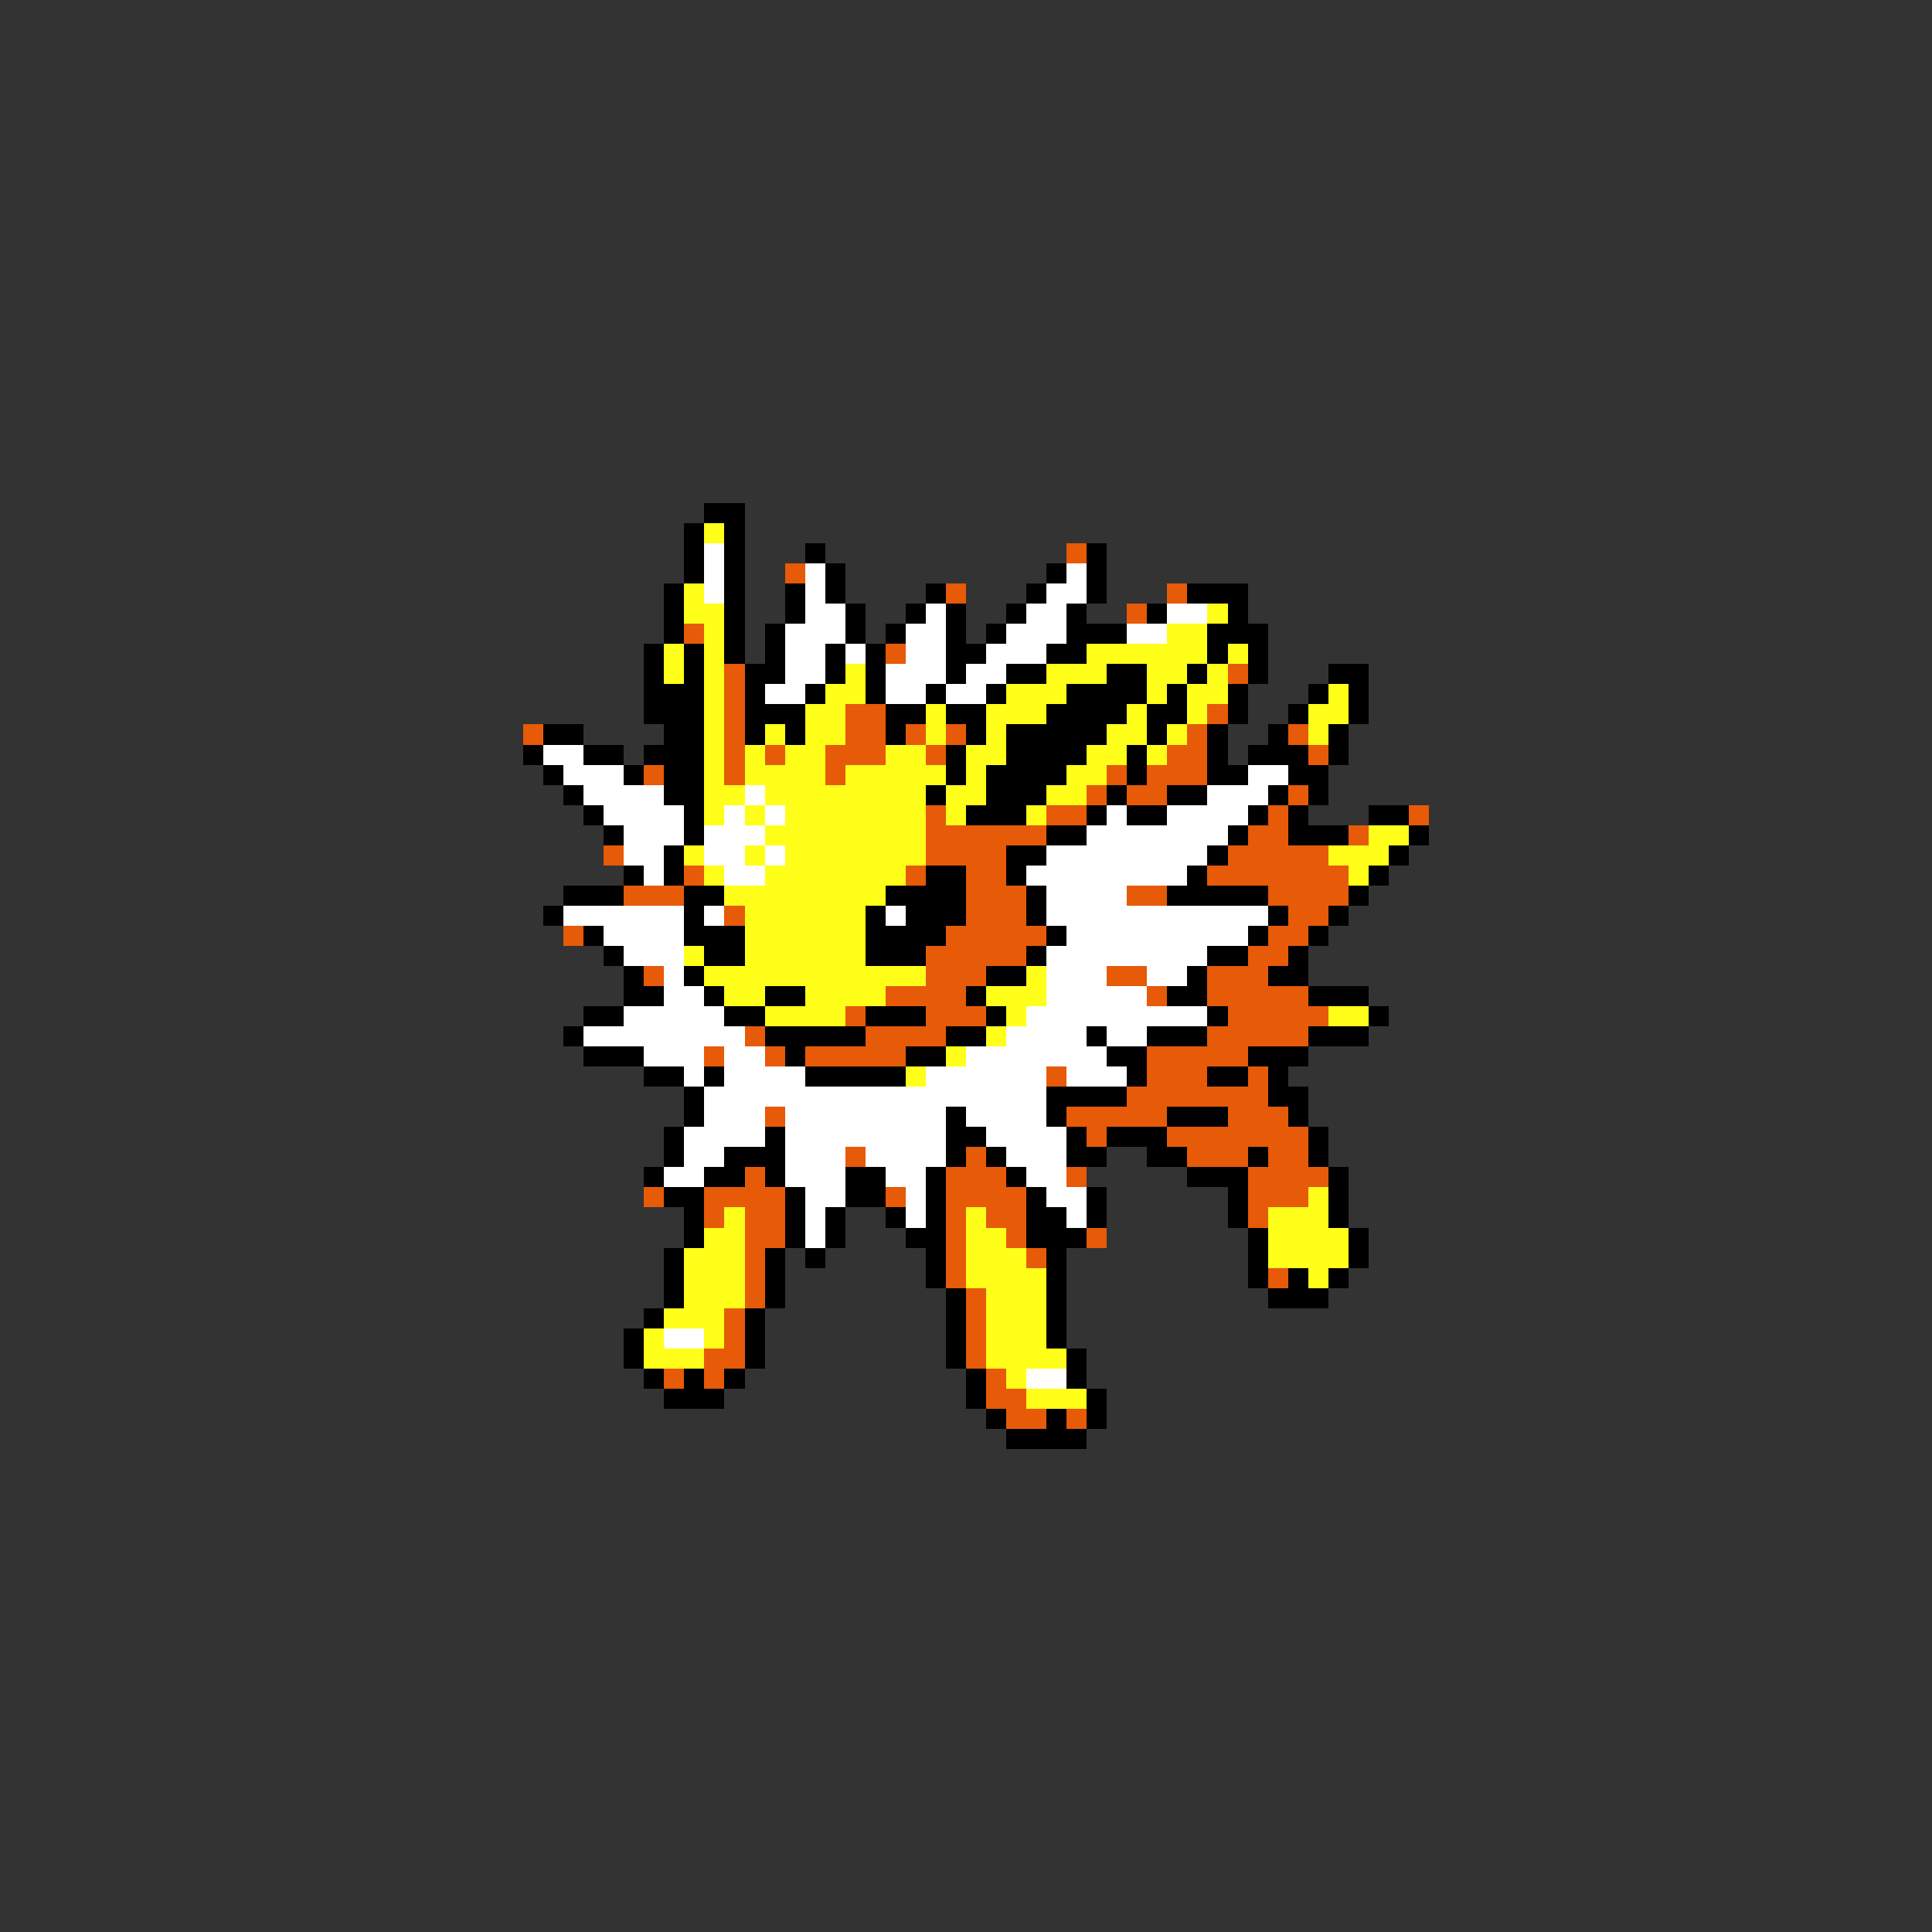 <svg xmlns="http://www.w3.org/2000/svg" viewBox="0 -0.5 96 96" shape-rendering="crispEdges">
<rect x="0" y="-0.5" width="96" height="96" fill="#333333" stroke="none"/>
<path stroke="#000000" d="M35 25h2M34 26h1M36 26h1M34 27h1M36 27h1M40 27h1M54 27h1M34 28h1M36 28h1M41 28h1M52 28h1M54 28h1M33 29h1M36 29h1M39 29h1M41 29h1M46 29h1M51 29h1M54 29h1M59 29h3M33 30h1M36 30h1M39 30h1M42 30h1M45 30h1M47 30h1M50 30h1M53 30h1M57 30h1M61 30h1M33 31h1M36 31h1M38 31h1M42 31h1M44 31h1M47 31h1M49 31h1M53 31h3M60 31h3M32 32h1M34 32h1M36 32h1M38 32h1M41 32h1M43 32h1M47 32h2M52 32h2M60 32h1M62 32h1M32 33h1M34 33h1M37 33h2M41 33h1M43 33h1M47 33h1M50 33h2M55 33h2M59 33h1M62 33h1M66 33h2M32 34h3M37 34h1M40 34h1M43 34h1M46 34h1M49 34h1M53 34h4M58 34h1M61 34h1M65 34h1M67 34h1M32 35h3M37 35h3M44 35h2M47 35h2M52 35h4M57 35h2M61 35h1M64 35h1M67 35h1M27 36h2M33 36h2M37 36h1M39 36h1M44 36h1M48 36h1M50 36h5M57 36h1M60 36h1M63 36h1M66 36h1M26 37h1M29 37h2M32 37h3M47 37h1M50 37h4M56 37h1M60 37h1M62 37h3M66 37h1M27 38h1M31 38h1M33 38h2M47 38h1M49 38h4M56 38h1M60 38h2M64 38h2M28 39h1M33 39h2M46 39h1M49 39h3M55 39h1M58 39h2M63 39h1M65 39h1M29 40h1M34 40h1M48 40h3M54 40h1M56 40h2M62 40h1M64 40h1M68 40h2M30 41h1M34 41h1M52 41h2M61 41h1M64 41h3M70 41h1M33 42h1M50 42h2M60 42h1M69 42h1M31 43h1M33 43h1M46 43h2M50 43h1M59 43h1M68 43h1M28 44h3M34 44h2M44 44h4M51 44h1M58 44h5M67 44h1M27 45h1M34 45h1M43 45h1M45 45h3M51 45h1M63 45h1M66 45h1M29 46h1M34 46h3M43 46h4M52 46h1M62 46h1M65 46h1M30 47h1M35 47h2M43 47h3M51 47h1M60 47h2M64 47h1M31 48h1M34 48h1M49 48h2M59 48h1M63 48h2M31 49h2M35 49h1M38 49h2M48 49h1M58 49h2M65 49h3M29 50h2M36 50h2M43 50h3M49 50h1M60 50h1M68 50h1M28 51h1M38 51h5M47 51h2M54 51h1M57 51h3M65 51h3M29 52h3M39 52h1M45 52h2M55 52h2M62 52h3M32 53h2M35 53h1M40 53h5M56 53h1M60 53h2M63 53h1M34 54h1M52 54h4M63 54h2M34 55h1M47 55h1M52 55h1M58 55h3M64 55h1M33 56h1M38 56h1M47 56h2M53 56h1M55 56h3M65 56h1M33 57h1M36 57h3M47 57h1M49 57h1M53 57h2M57 57h2M62 57h1M65 57h1M32 58h1M35 58h2M38 58h1M42 58h2M46 58h1M50 58h1M59 58h3M66 58h1M33 59h2M39 59h1M42 59h2M46 59h1M51 59h1M54 59h1M61 59h1M66 59h1M34 60h1M39 60h1M41 60h1M44 60h1M46 60h1M51 60h2M54 60h1M61 60h1M66 60h1M34 61h1M39 61h1M41 61h1M45 61h2M51 61h3M62 61h1M67 61h1M33 62h1M38 62h1M40 62h1M46 62h1M52 62h1M62 62h1M67 62h1M33 63h1M38 63h1M46 63h1M52 63h1M62 63h1M64 63h1M66 63h1M33 64h1M38 64h1M47 64h1M52 64h1M63 64h3M32 65h1M37 65h1M47 65h1M52 65h1M31 66h1M37 66h1M47 66h1M52 66h1M31 67h1M37 67h1M47 67h1M53 67h1M32 68h1M34 68h1M36 68h1M48 68h1M53 68h1M33 69h3M48 69h1M54 69h1M49 70h1M52 70h1M54 70h1M50 71h4" />
<path stroke="#ffff19" d="M35 26h1M34 29h1M34 30h2M60 30h1M35 31h1M58 31h2M33 32h1M35 32h1M54 32h6M61 32h1M33 33h1M35 33h1M42 33h1M52 33h3M57 33h2M60 33h1M35 34h1M41 34h2M50 34h3M57 34h1M59 34h2M66 34h1M35 35h1M40 35h2M46 35h1M49 35h3M56 35h1M59 35h1M65 35h2M35 36h1M38 36h1M40 36h2M46 36h1M49 36h1M55 36h2M58 36h1M65 36h1M35 37h1M37 37h1M39 37h2M44 37h2M48 37h2M54 37h2M57 37h1M35 38h1M37 38h4M42 38h5M48 38h1M53 38h2M35 39h2M38 39h8M47 39h2M52 39h2M35 40h1M37 40h1M39 40h7M47 40h1M51 40h1M38 41h8M68 41h2M34 42h1M37 42h1M39 42h7M66 42h3M35 43h1M38 43h7M67 43h1M36 44h8M37 45h6M37 46h6M34 47h1M37 47h6M35 48h11M51 48h1M36 49h2M40 49h4M49 49h3M38 50h4M50 50h1M66 50h2M49 51h1M47 52h1M45 53h1M65 59h1M36 60h1M48 60h1M63 60h3M35 61h2M48 61h2M63 61h4M34 62h3M48 62h3M63 62h4M34 63h3M48 63h4M65 63h1M34 64h3M49 64h3M33 65h3M49 65h3M32 66h1M35 66h1M49 66h3M32 67h3M49 67h4M50 68h1M51 69h3" />
<path stroke="#ffffff" d="M35 27h1M35 28h1M40 28h1M53 28h1M35 29h1M40 29h1M52 29h2M40 30h2M46 30h1M51 30h2M58 30h2M39 31h3M45 31h2M50 31h3M56 31h2M39 32h2M42 32h1M45 32h2M49 32h3M39 33h2M44 33h3M48 33h2M38 34h2M44 34h2M47 34h2M27 37h2M28 38h3M62 38h2M29 39h4M37 39h1M60 39h3M30 40h4M36 40h1M38 40h1M55 40h1M58 40h4M31 41h3M35 41h3M54 41h7M31 42h2M35 42h2M38 42h1M52 42h8M32 43h1M36 43h2M51 43h8M52 44h4M28 45h6M35 45h1M44 45h1M52 45h11M30 46h4M53 46h9M31 47h3M52 47h8M33 48h1M52 48h3M57 48h2M33 49h2M52 49h5M31 50h5M51 50h9M29 51h8M50 51h4M55 51h2M32 52h3M36 52h2M48 52h7M34 53h1M36 53h4M46 53h6M53 53h3M35 54h17M35 55h3M39 55h8M48 55h4M34 56h4M39 56h8M49 56h4M34 57h2M39 57h3M43 57h4M50 57h3M33 58h2M39 58h3M44 58h2M51 58h2M40 59h2M45 59h1M52 59h2M40 60h1M45 60h1M53 60h1M40 61h1M33 66h2M51 68h2" />
<path stroke="#e65a08" d="M53 27h1M39 28h1M47 29h1M58 29h1M56 30h1M34 31h1M44 32h1M36 33h1M61 33h1M36 34h1M36 35h1M42 35h2M60 35h1M26 36h1M36 36h1M42 36h2M45 36h1M47 36h1M59 36h1M64 36h1M36 37h1M38 37h1M41 37h3M46 37h1M58 37h2M65 37h1M32 38h1M36 38h1M41 38h1M55 38h1M57 38h3M54 39h1M56 39h2M64 39h1M46 40h1M52 40h2M63 40h1M70 40h1M46 41h6M62 41h2M67 41h1M30 42h1M46 42h4M61 42h5M34 43h1M45 43h1M48 43h2M60 43h7M31 44h3M48 44h3M56 44h2M63 44h4M36 45h1M48 45h3M64 45h2M28 46h1M47 46h5M63 46h2M46 47h5M62 47h2M32 48h1M46 48h3M55 48h2M60 48h3M44 49h4M57 49h1M60 49h5M42 50h1M46 50h3M61 50h5M37 51h1M43 51h4M60 51h5M35 52h1M38 52h1M40 52h5M57 52h5M52 53h1M57 53h3M62 53h1M56 54h7M38 55h1M53 55h5M61 55h3M54 56h1M58 56h7M42 57h1M48 57h1M59 57h3M63 57h2M37 58h1M47 58h3M53 58h1M62 58h4M32 59h1M35 59h4M44 59h1M47 59h4M62 59h3M35 60h1M37 60h2M47 60h1M49 60h2M62 60h1M37 61h2M47 61h1M50 61h1M54 61h1M37 62h1M47 62h1M51 62h1M37 63h1M47 63h1M63 63h1M37 64h1M48 64h1M36 65h1M48 65h1M36 66h1M48 66h1M35 67h2M48 67h1M33 68h1M35 68h1M49 68h1M49 69h2M50 70h2M53 70h1" />
</svg>